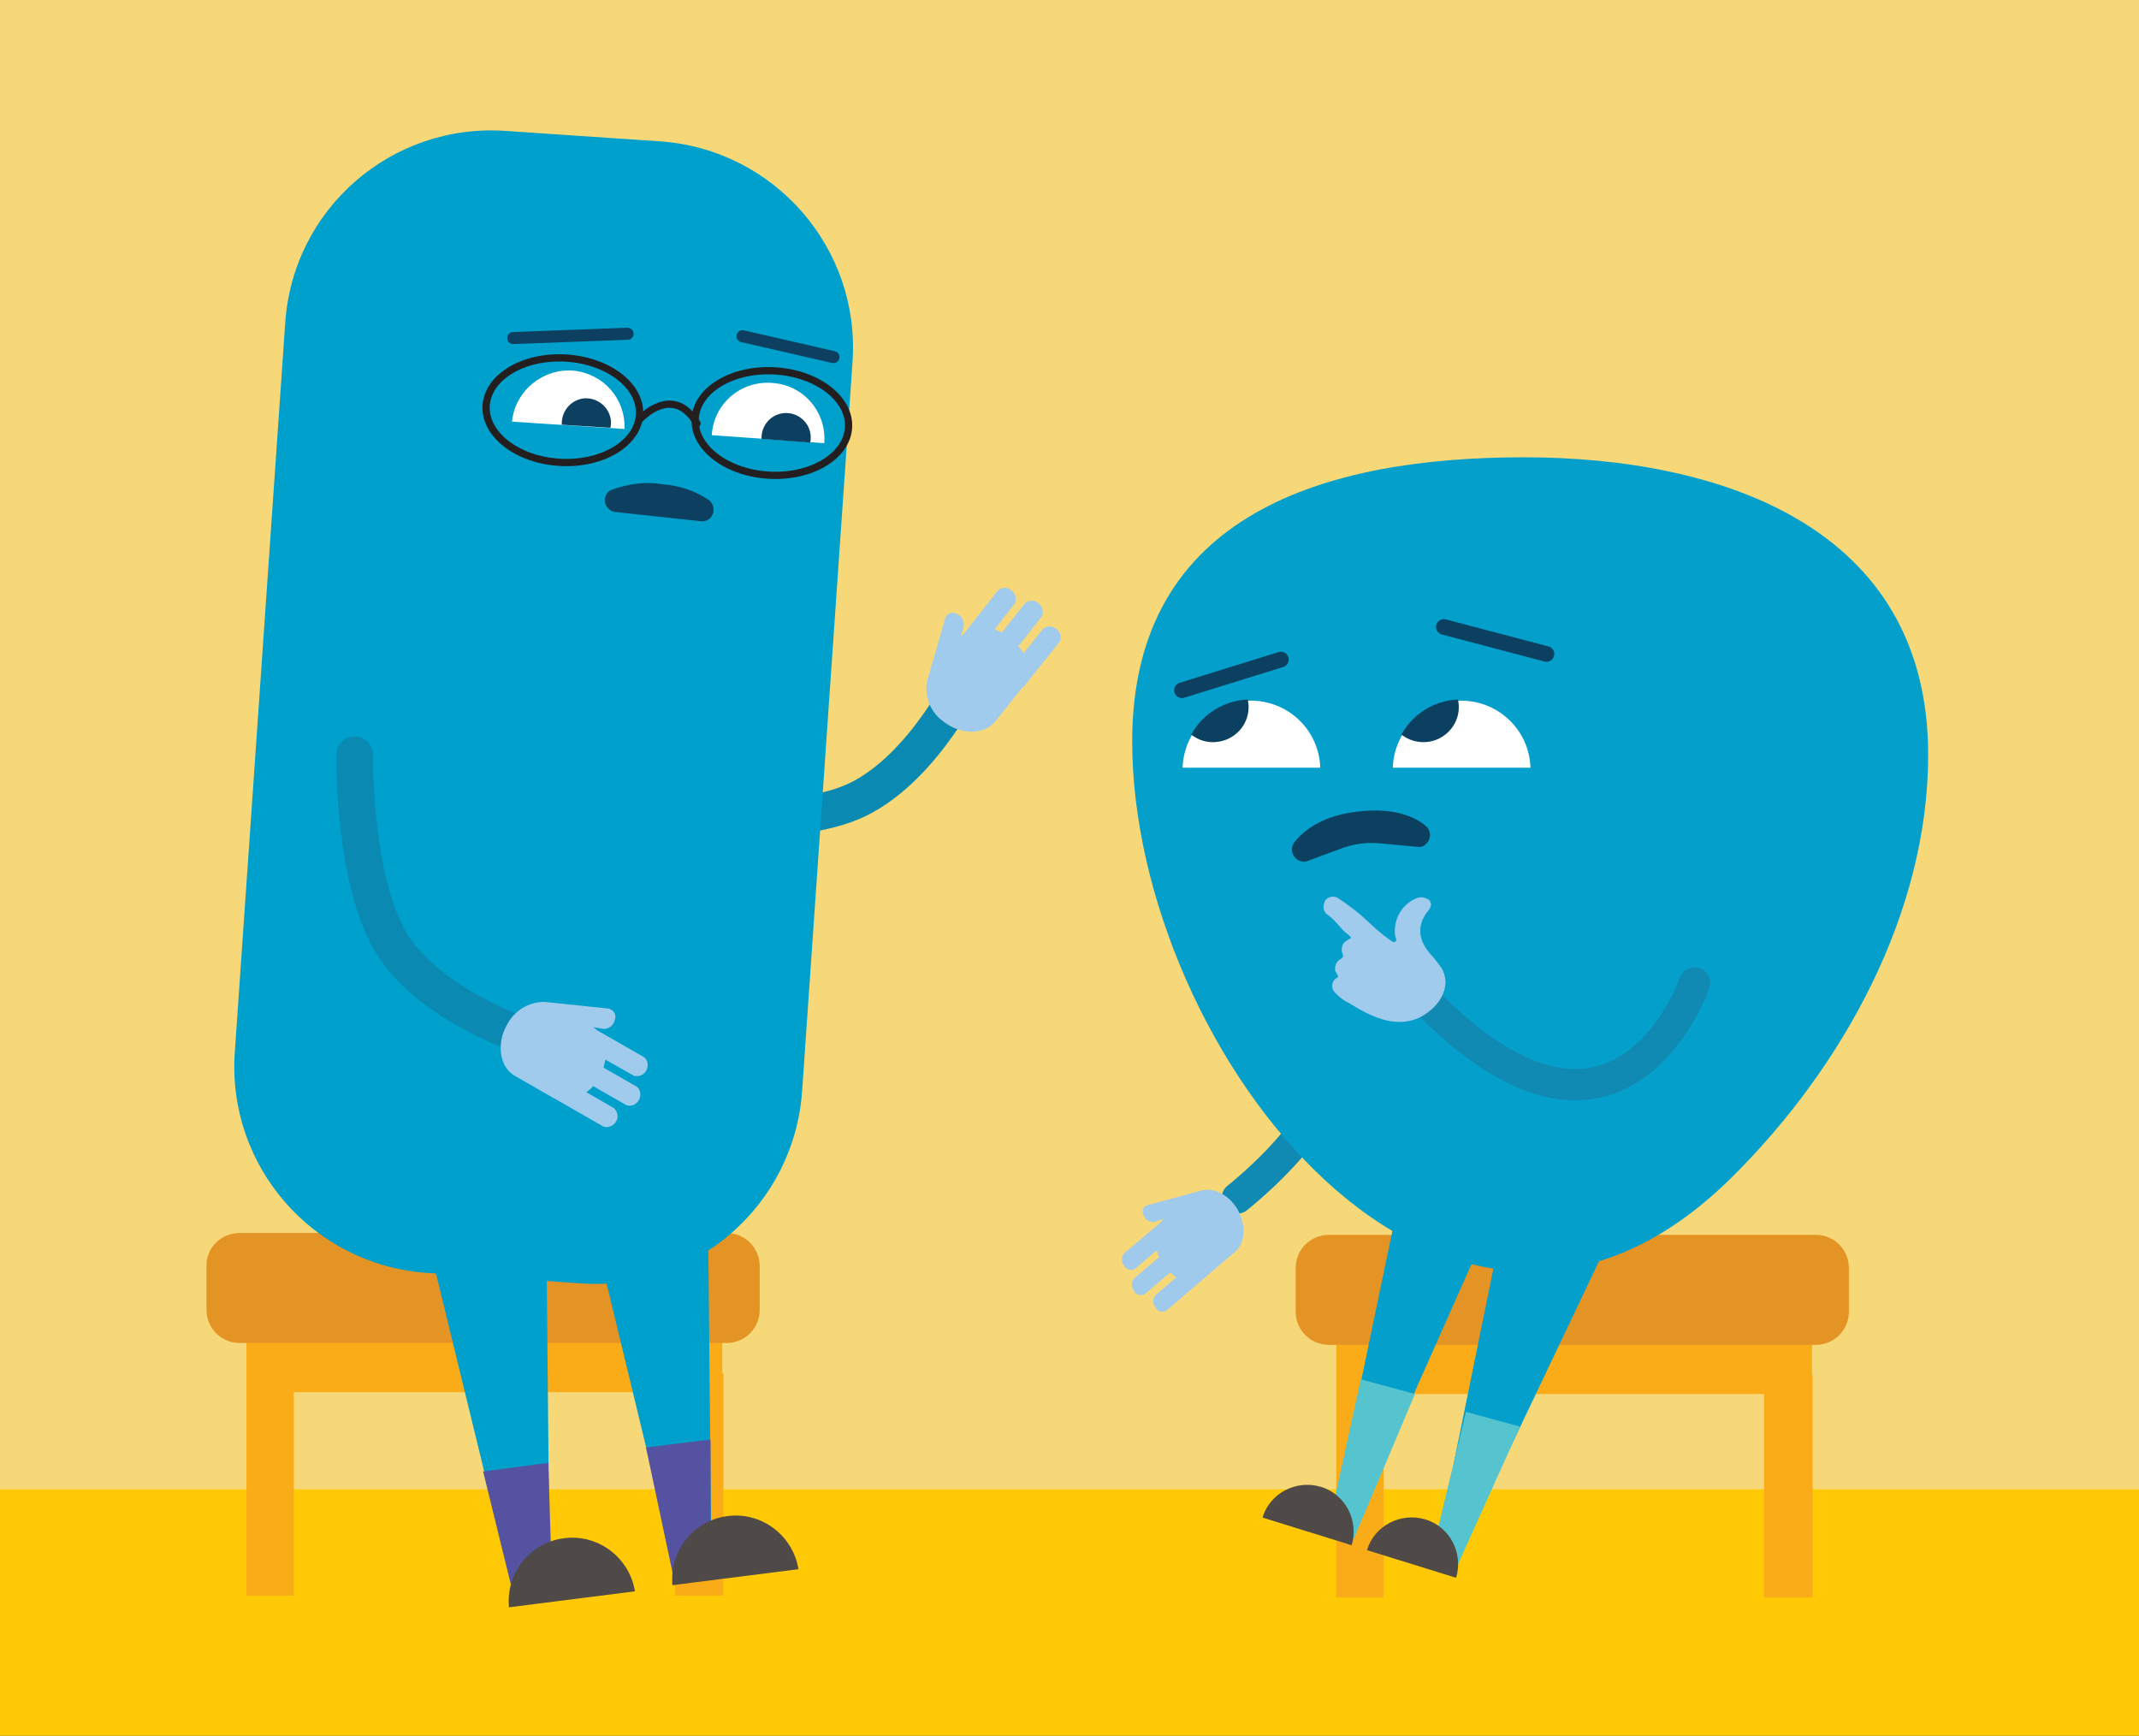 <?xml version="1.0" encoding="utf-8"?>
<!-- Generator: Adobe Illustrator 25.0.1, SVG Export Plug-In . SVG Version: 6.00 Build 0)  -->
<svg version="1.1" id="Layer_1" xmlns="http://www.w3.org/2000/svg" xmlns:xlink="http://www.w3.org/1999/xlink" x="0px" y="0px"
	 viewBox="0 0 348 282.4" style="enable-background:new 0 0 348 282.4;" xml:space="preserve">
<rect x="0" y="0" width="348" height="282.4" fill="#333333" stroke="none"/>
<style type="text/css">
	.st0{fill:#EDEBA9;}
	.st1{fill:#F7D878;}
	.st2{fill:#FFCA05;}
	.st3{fill:#FAAC18;}
	.st4{fill:#E49425;}
	.st5{fill:none;stroke:#0A8AB2;stroke-width:5.97;stroke-linecap:round;stroke-miterlimit:10;}
	.st6{fill:#00A0CC;}
	.st7{fill:#FFFFFF;}
	.st8{fill:none;stroke:#0D3F60;stroke-width:1.96;stroke-linecap:round;stroke-miterlimit:10;}
	.st9{fill:#0D3F60;}
	.st10{fill:none;stroke:#231F20;stroke-width:1.18;stroke-linecap:round;stroke-miterlimit:10;}
	.st11{fill:#5652A2;}
	.st12{fill:#4F4A47;}
	.st13{fill:#A1CBEC;}
	.st14{fill:none;stroke:#108AB2;stroke-width:5.09;stroke-linecap:round;stroke-miterlimit:10;}
	.st15{fill:#A0CAEB;}
	.st16{fill:#049FCB;}
	.st17{fill:#0B4060;}
	.st18{fill:none;stroke:#0B4060;stroke-width:2.54;stroke-linecap:round;stroke-miterlimit:10;}
	.st19{fill:#56C4CF;}
</style>
<g id="Layer_1_1_">
	<path class="st0" d="M311.8,82.6l0.5,1.5c0.1,0.2,0.2,0.3,0.4,0.3h1.5l-1.2,0.9c-0.1,0.1-0.2,0.3-0.1,0.4l0.5,1.5l-1.3-0.9
		c-0.1-0.1-0.3-0.1-0.5,0l-1.2,0.9l0.5-1.5c0-0.2,0-0.3-0.1-0.4l-1.2-0.9h1.5c0.2,0,0.3-0.1,0.4-0.3L311.8,82.6z"/>
	<polyline class="st1" points="348,281.4 348,-1 0,-1 0,281.4 	"/>
	<polyline class="st2" points="0,283.4 348,283.4 348,242.3 0,242.3 	"/>
	<polyline class="st3" points="217.4,259.9 225.1,259.9 225.1,226.8 287,226.8 287,259.9 294.9,259.9 294.9,223.7 294.8,223.7 
		294.8,216.6 217.4,216.6 217.4,223.8 	"/>
	<path class="st4" d="M216.2,200.9h79.2c3,0,5.4,2.4,5.4,5.4v7.1c0,3-2.4,5.4-5.4,5.4h-79.2c-3,0-5.4-2.4-5.4-5.4v-7.1
		C210.8,203.3,213.2,200.9,216.2,200.9z"/>
	<polyline class="st3" points="40.1,259.6 47.8,259.6 47.8,226.5 109.8,226.5 109.8,259.6 117.7,259.6 117.7,223.4 117.5,223.4 
		117.5,216.3 40.1,216.3 40.1,223.5 	"/>
	<path class="st4" d="M39,200.6h79.2c3,0,5.4,2.4,5.4,5.4v7.1c0,3-2.4,5.4-5.4,5.4H39c-3,0-5.4-2.4-5.4-5.4V206
		C33.5,203,36,200.6,39,200.6z"/>
	<path class="st5" d="M107.6,132.2c0,0,20.9,3.2,31.9-2.1c11-5.3,18.1-20.5,18.1-20.5"/>
	<path class="st6" d="M82.3,21.3l25.1,1.7c18.6,1.3,32.6,17.4,31.3,35.9l-8.2,118.6c-1.3,18.6-17.4,32.6-35.9,31.3l-25.1-1.7
		c-18.6-1.3-32.6-17.4-31.3-35.9l8.2-118.6C47.6,34,63.7,20,82.3,21.3z"/>
	<path class="st7" d="M83.3,68.6c0.5-5,5-8.7,10-8.3c4.9,0.5,8.5,4.6,8.3,9.5"/>
	<path class="st7" d="M115.8,70.8c0.3-5.1,4.7-8.9,9.8-8.5c5.1,0.3,8.9,4.7,8.5,9.8l0,0"/>
	<line class="st8" x1="83.5" y1="55" x2="102.1" y2="54.3"/>
	<line class="st8" x1="135.6" y1="58.1" x2="120.8" y2="54.7"/>
	<path class="st9" d="M91.4,69.1c-0.1-2.2,1.5-4.1,3.7-4.3c2.2-0.1,4.1,1.5,4.3,3.7c0,0.4,0,0.7-0.1,1.1"/>
	<path class="st9" d="M123.9,71.4c-0.1-2.2,1.6-4.1,3.8-4.2c2.2-0.1,4.1,1.6,4.2,3.8c0,0.3,0,0.7-0.1,1"/>
	
		<ellipse transform="matrix(5.808678e-02 -0.998 0.998 5.808678e-02 19.68 154.279)" class="st10" cx="91.6" cy="66.7" rx="8.5" ry="12.5"/>
	
		<ellipse transform="matrix(5.808678e-02 -0.998 0.998 5.808678e-02 49.715 190.183)" class="st10" cx="125.6" cy="68.7" rx="8.5" ry="12.5"/>
	<path class="st10" d="M104,68.3c0,0,5.4-6.1,9.4,0.6"/>
	<polyline class="st6" points="70.4,205 82.5,254.7 89.4,253.9 88.9,202.9 	"/>
	<polygon class="st11" points="89.9,260.3 83.9,261 78.6,239.4 89.2,238 	"/>
	<path class="st12" d="M103.3,258.9c-0.9-5.6-6.2-9.5-11.8-8.6c-5.4,0.8-9.2,5.7-8.7,11.2"/>
	<polyline class="st6" points="96.8,201 108.8,250.7 115.7,249.8 115.2,198.8 	"/>
	<polygon class="st11" points="115.6,256.5 109.7,257.2 105.1,235.5 115.6,234.2 	"/>
	<path class="st12" d="M129.9,255.3c-0.9-5.6-6.2-9.5-11.8-8.6c-5.4,0.8-9.2,5.7-8.7,11.2"/>
	<path class="st9" d="M100.1,83.3c-1-0.1-1.8-1.1-1.7-2.1c0.1-0.7,0.5-1.3,1.1-1.5c2.7-1,5.6-1.4,8.4-0.9c2.7,0.2,5.3,1.1,7.5,2.6
		c0.8,0.7,0.9,1.9,0.3,2.7c-0.4,0.5-1,0.8-1.7,0.7L100.1,83.3z"/>
	<path class="st5" d="M57.7,122.8c0,0-0.3,21.2,6.4,31.3s22.8,15.1,22.8,15.1"/>
	<path class="st13" d="M88.6,163c-2.6,0-4.9,1.4-6.1,3.7c-1.8,3.1-1.2,6.9,1.2,8.3l6.1,3.5l0.1,0.1h0.1l8.2,4.7
		c0.9,0.3,1.9-0.3,2.2-1.2c0.2-0.6,0-1.3-0.5-1.8l-4.5-2.6c0.4-0.3,0.8-0.6,1.1-1l5.4,3.1c0.9,0.3,1.9-0.2,2.2-1.2
		c0.2-0.7,0-1.4-0.5-1.8l-5.4-3.1c0.1-0.4,0.2-0.9,0.3-1.3l4.6,2.6c0.9,0.3,1.9-0.2,2.2-1.2c0.2-0.7,0-1.4-0.5-1.8l-7.7-4.4
		c-0.2-0.2-0.4-0.4-0.7-0.5l1.8,0.3c0.9,0,1.6-0.6,1.8-1.4l0,0c0.3-0.7,0-1.5-0.7-1.8c-0.1,0-0.1-0.1-0.2-0.1"/>
	<path class="st13" d="M150.8,110.9c-0.4,2.5,0.6,5,2.7,6.5c2.8,2.2,6.6,2.2,8.4,0l4.4-5.5l0.1-0.1h0.1l5.9-7.4
		c0.4-0.9,0-1.9-0.9-2.3c-0.6-0.3-1.3-0.2-1.8,0.2l-3.2,4c-0.2-0.4-0.5-0.8-0.8-1.2l3.8-4.8c0.4-0.9,0-1.9-0.9-2.4
		c-0.6-0.3-1.3-0.2-1.8,0.2l-3.8,4.8c-0.4-0.2-0.8-0.4-1.2-0.5l3.3-4.2c0.4-0.9,0-1.9-0.9-2.4c-0.6-0.3-1.3-0.2-1.8,0.2l-5.5,7
		c-0.2,0.2-0.4,0.4-0.6,0.6l0.5-1.7c0.1-0.8-0.3-1.7-1.1-2l0,0c-0.6-0.4-1.4-0.2-1.8,0.4c0,0.1-0.1,0.1-0.1,0.2"/>
	<path class="st14" d="M219.4,160.2c0,0,4.7,16.1-18.1,34.7"/>
	<path class="st15" d="M195.4,193.7c1.8-0.5,4,0.4,5.5,2.4c1.9,2.6,1.9,6,0,7.6l-4.7,4l-0.1,0.1l0,0l-6.3,5.4
		c-0.6,0.4-1.4,0.2-1.8-0.4c0,0,0-0.1,0-0.1c-0.5-0.6-0.5-1.4,0-2l3.4-2.9c-0.4-0.2-0.7-0.5-1-0.8l-4.1,3.5
		c-0.6,0.4-1.4,0.2-1.8-0.4c0,0,0-0.1,0-0.1c-0.5-0.6-0.5-1.4,0-2l4.1-3.5c-0.2-0.4-0.3-0.7-0.4-1.1l-3.5,3
		c-0.6,0.4-1.4,0.2-1.8-0.4c0,0,0,0,0-0.1c-0.5-0.6-0.5-1.4,0-2l5.9-5c0.2-0.2,0.3-0.4,0.5-0.6l-1.5,0.5c-0.7,0.1-1.5-0.3-1.7-1l0,0
		c-0.4-0.6-0.2-1.4,0.4-1.7c0,0,0.1,0,0.1,0"/>
	<path class="st16" d="M313.7,122.8c0,25.8-13.9,50.8-31.8,68.6c-46.2,46-97.7-20.4-97.7-70.8c0-37.2,31.8-46.2,63.7-46.2
		S313.7,85.6,313.7,122.8z"/>
	<path class="st17" d="M212.4,140.2c-1.1,0.1-2.1-0.7-2.2-1.8c-0.1-0.5,0.1-1,0.4-1.4c1.7-2.1,4.8-4.4,10.6-5s9,0.9,10.8,2.4
		c0.8,0.7,0.9,2,0.1,2.8c-0.3,0.4-0.8,0.6-1.2,0.6l-6.5-0.6c-2-0.2-4,0.1-5.8,0.7L212.4,140.2z"/>
	<path class="st7" d="M192.4,124.9c0.2-6.2,5.4-11.1,11.5-10.9c5.9,0.2,10.7,4.9,10.9,10.9"/>
	<path class="st7" d="M226.6,124.9c0.2-6.2,5.4-11.1,11.5-10.9c5.9,0.2,10.7,4.9,10.9,10.9"/>
	<line class="st18" x1="192.3" y1="112.3" x2="208.4" y2="107.3"/>
	<line class="st18" x1="251.6" y1="106.4" x2="234.9" y2="102"/>
	<path class="st17" d="M233.8,120.3c2.6-1.1,4-3.8,3.4-6.5c-3.9,0.2-7.3,2.3-9.2,5.7C229.6,120.8,231.9,121.1,233.8,120.3z"/>
	<path class="st17" d="M199.6,120.3c2.6-1.1,4-3.8,3.4-6.5c-3.9,0.2-7.3,2.3-9.2,5.7C195.4,120.8,197.6,121.1,199.6,120.3z"/>
	<path class="st14" d="M275.7,159.9c0,0-12.3,35.9-44.6,2"/>
	<path class="st13" d="M219.5,163.2c-0.9-0.4-1.6-1-2.3-1.7c-0.6-0.6-0.6-1.5-0.1-2.1c0.1-0.1,0.2-0.2,0.4-0.3
		c0.3-0.2,0.2-0.3,0.1-0.5c-0.1-0.2-0.3-0.5-0.4-0.7c0-0.7,0.1-1.4,0.8-1.8c0.5-0.3,0.6-0.5,0.4-1c-0.2-0.5-0.1-1.1,0.1-1.5
		c0.3-0.5,0.9-0.7,1.3-1c-0.1-0.3-0.3-0.4-0.4-0.5c-1.5-1.1-1.8-2.1-3.3-3.2c-0.7-0.4-1-1.3-0.6-2.1c0,0,0,0,0-0.1
		c0.3-0.7,1.2-1,2-0.7c0.1,0.1,0.2,0.1,0.3,0.2c0.6,0.4,1.2,0.8,1.7,1.2c2.6,1.8,4,3.7,6.6,5.5c0.3,0.2,0.6,0.5,0.9,0.3
		s0.1-0.6,0-0.8c-0.4-2.6,0.9-5.1,3.3-6.2c0.8-0.4,1.7-0.2,2.3,0.3c0.5,0.8,0,1.4-0.5,2c-1.7,2.4-1.2,4.6,0.6,6.7
		c0.7,0.7,1.3,1.6,1.9,2.4c1.8,3.4-1,6.8-4,8.1C226.7,167.3,222.7,165.2,219.5,163.2z"/>
</g>
<g id="Layer_2_1_">
	<polyline class="st16" points="243.7,202.8 234.2,249.4 238.5,250.7 262,201.3 	"/>
	<polyline class="st16" points="227.5,195.6 217.4,244.1 221.7,245.5 241.3,201.4 	"/>
	<polygon class="st19" points="219.9,251.2 215.8,249.9 221.4,224.4 230.2,226.8 	"/>
	<polygon class="st19" points="236.4,256.3 232.4,255.1 238.5,229.7 247.3,232.1 	"/>
	<path class="st12" d="M205.4,246.9c1.2-4,5.5-6.2,9.5-5s6.2,5.5,5,9.5"/>
	<path class="st12" d="M222.4,252.2c1.2-4,5.5-6.2,9.5-5c4,1.2,6.2,5.5,5,9.5"/>
</g>
</svg>
